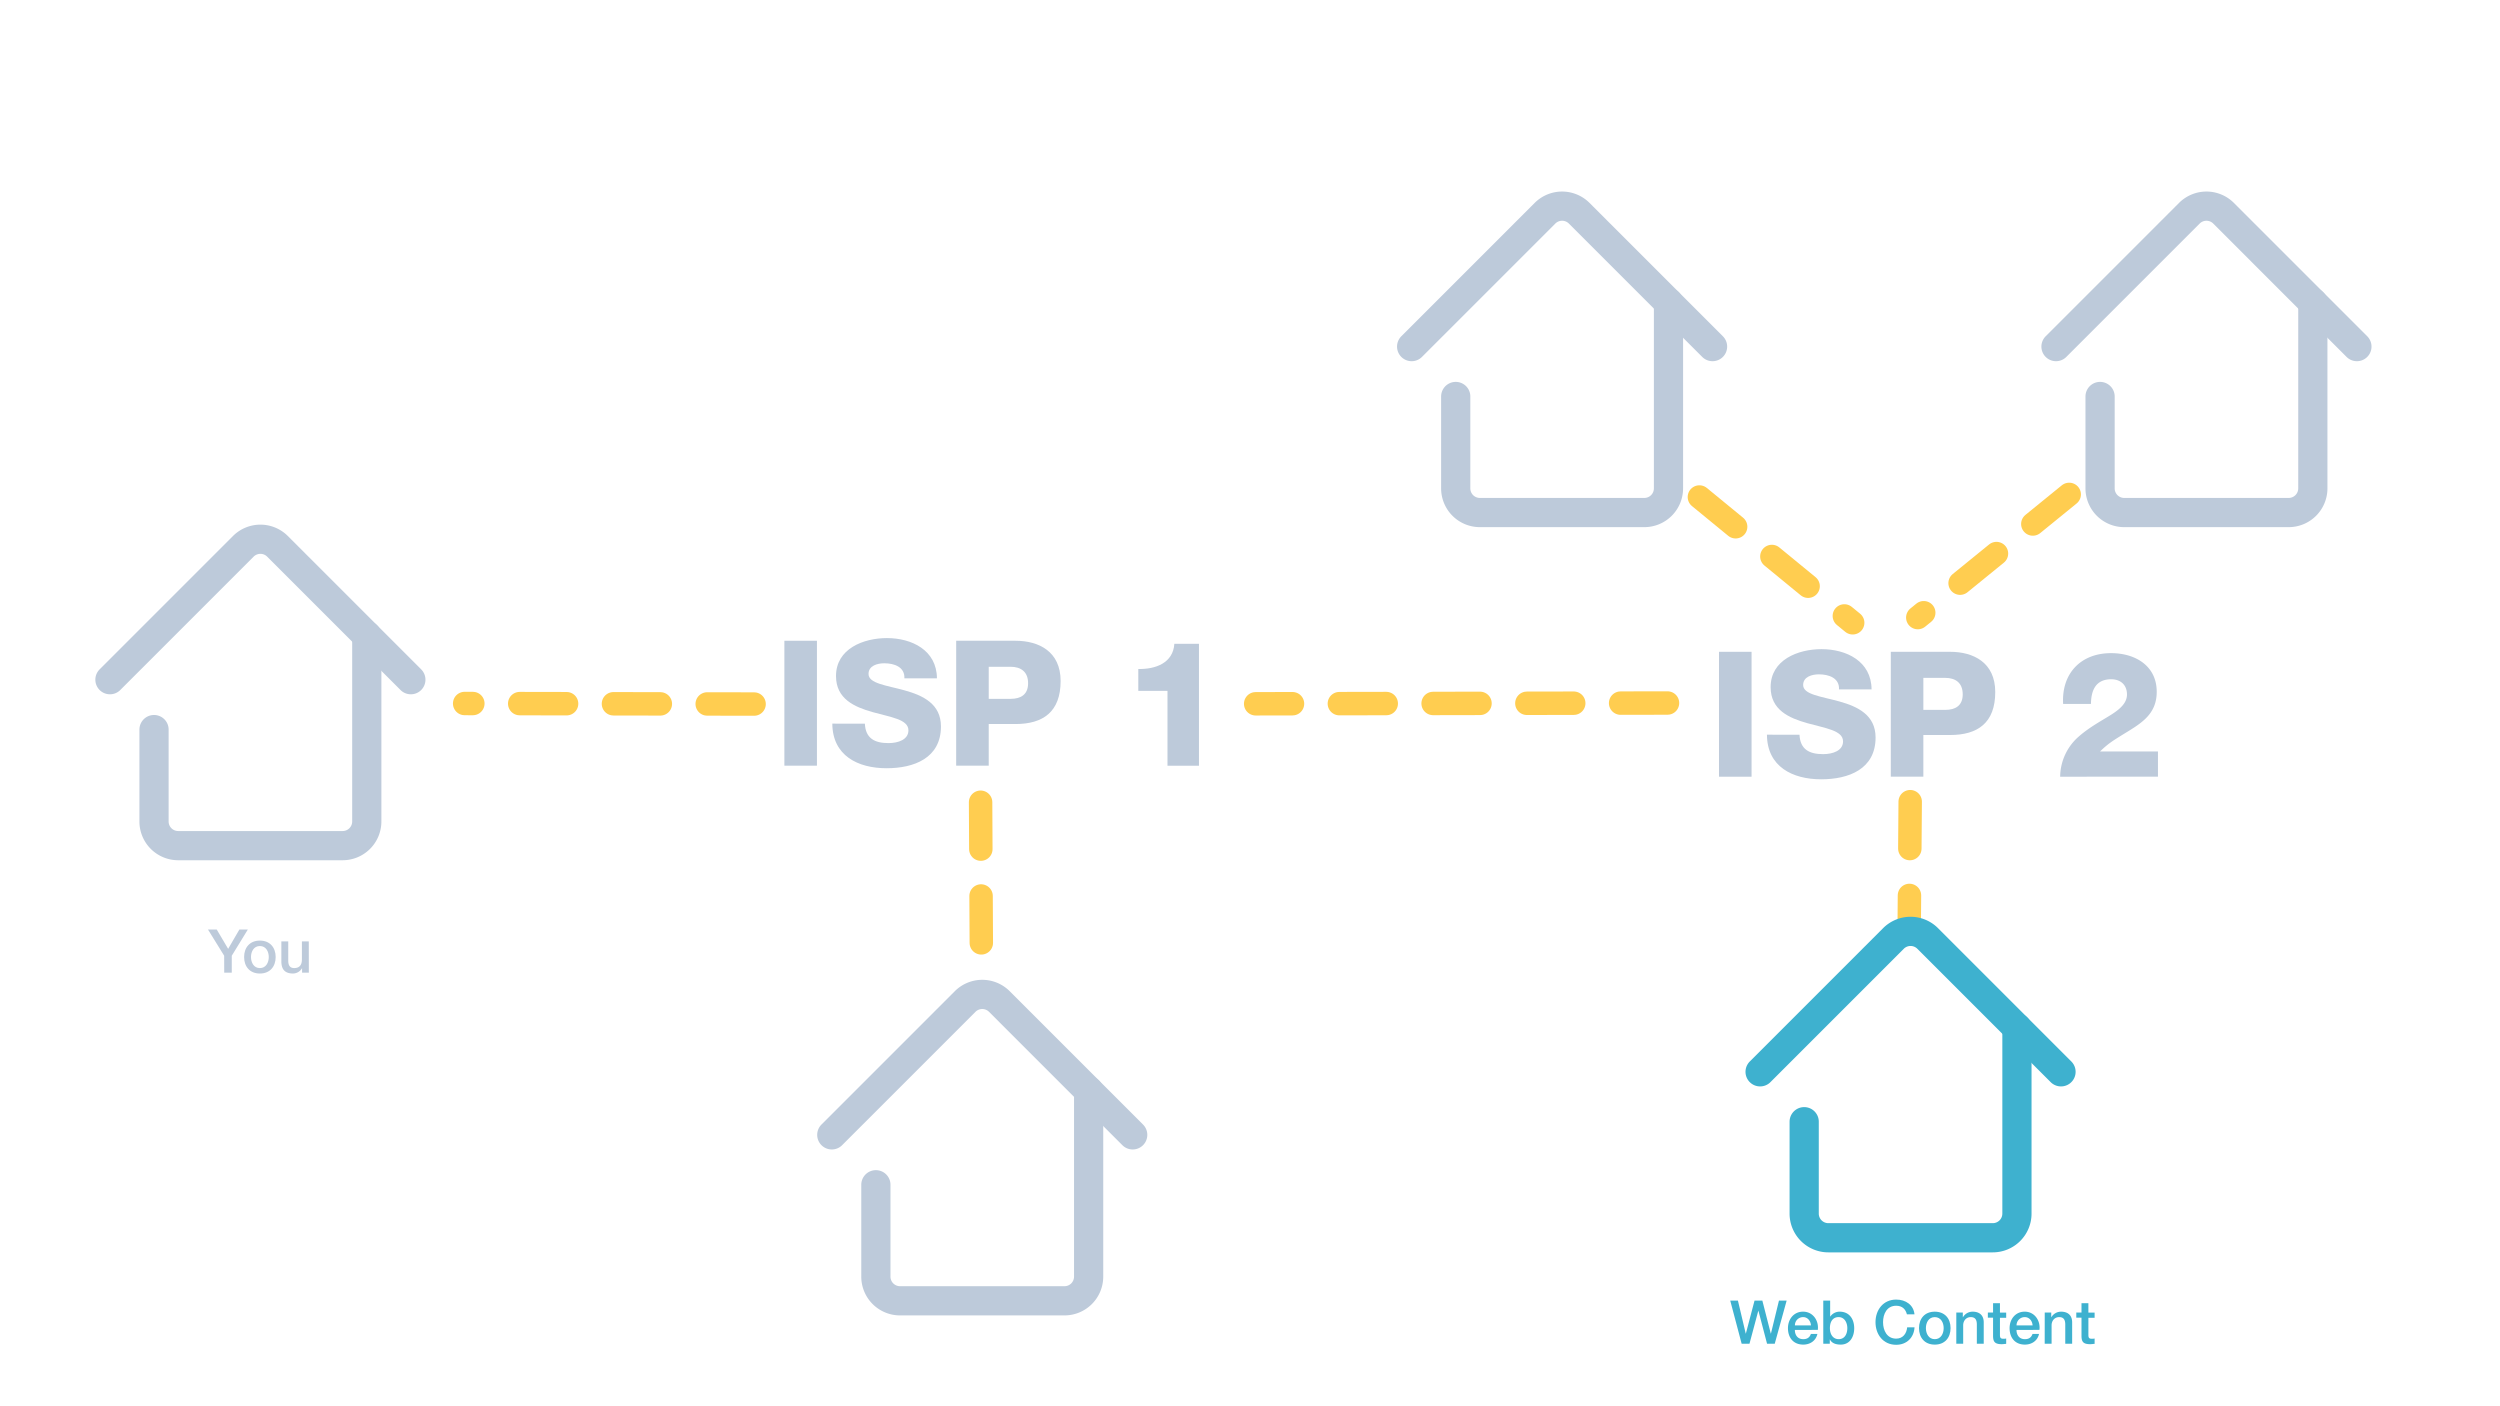 <?xml version="1.0" encoding="UTF-8" standalone="no"?>
<svg
   xmlns:dc="http://purl.org/dc/elements/1.1/"
   xmlns:cc="http://creativecommons.org/ns#"
   xmlns:rdf="http://www.w3.org/1999/02/22-rdf-syntax-ns#"
   xmlns:svg="http://www.w3.org/2000/svg"
   xmlns="http://www.w3.org/2000/svg"
   xmlns:sodipodi="http://sodipodi.sourceforge.net/DTD/sodipodi-0.dtd"
   xmlns:inkscape="http://www.inkscape.org/namespaces/inkscape"
   width="1920"
   height="1080"
   viewBox="0 0 1920 1080"
   version="1.1"
   id="svg5239"
   sodipodi:docname="data-p2p-content.svg"
   inkscape:version="0.92.5 (2060ec1f9f, 2020-04-08)">
  <sodipodi:namedview
     pagecolor="#ffffff"
     bordercolor="#666666"
     borderopacity="1"
     objecttolerance="10"
     gridtolerance="10"
     guidetolerance="10"
     inkscape:pageopacity="0"
     inkscape:pageshadow="2"
     inkscape:window-width="1920"
     inkscape:window-height="1029"
     id="namedview5241"
     showgrid="false"
     inkscape:zoom="0.5"
     inkscape:cx="1168.8974"
     inkscape:cy="340.34215"
     inkscape:window-x="0"
     inkscape:window-y="0"
     inkscape:window-maximized="1"
     inkscape:current-layer="layer2" />
  <defs
     id="defs5094">
    <style
       id="style5092">
.cls-1,.cls-3,.cls-5,.cls-6,.cls-7,.cls-8{fill:none;stroke-linecap:round;stroke-miterlimit:10;}
.cls-1{stroke:#bdcada;}.cls-1,.cls-3{stroke-width:22.43px;}.cls-2{fill:#bdcada;}.cls-3{stroke:#3eb1cf;}.cls-4{fill:#3eb1cf;}.cls-5,.cls-6,.cls-7,.cls-8{stroke:#ffcd50;stroke-width:22.43px;}.cls-5{stroke-dasharray:25 50;}.cls-7{stroke-dasharray:19.4 38.81;}.cls-8{stroke-dasharray:15.37 30.75;}</style>
  </defs>
  <title
     id="title5096">Illustrations</title>
  <g
     inkscape:groupmode="layer"
     id="layer3"
     inkscape:label="Links">
    <path
       style="display:inline;fill:none;stroke:#ffcd50;stroke-width:18;stroke-linecap:round;stroke-linejoin:round;stroke-miterlimit:4;stroke-dasharray:36, 36;stroke-dashoffset:0;stroke-opacity:1"
       d="m 753.095,616.119 0.735,143.663"
       id="path2470"
       inkscape:connector-curvature="0"
       sodipodi:nodetypes="cc" />
    <path
       style="display:inline;fill:none;stroke:#ffcd50;stroke-width:18;stroke-linecap:round;stroke-linejoin:round;stroke-miterlimit:4;stroke-dasharray:36, 36;stroke-dashoffset:0;stroke-opacity:1"
       d="m 1280.636,539.923 -316.278,0.588"
       id="path2470-2"
       inkscape:connector-curvature="0"
       sodipodi:nodetypes="cc" />
    <path
       style="display:inline;fill:none;stroke:#ffcd50;stroke-width:18;stroke-linecap:round;stroke-linejoin:round;stroke-miterlimit:4;stroke-dasharray:36, 36;stroke-dashoffset:0;stroke-opacity:1"
       d="m 1467.029,615.692 -0.78,99.717"
       id="path2470-5"
       inkscape:connector-curvature="0"
       sodipodi:nodetypes="cc" />
    <path
       style="display:inline;fill:none;stroke:#ffcd50;stroke-width:18;stroke-linecap:round;stroke-linejoin:round;stroke-miterlimit:4;stroke-dasharray:36, 36;stroke-dashoffset:0;stroke-opacity:1"
       d="m 1589.139,379.706 -116.278,94.588"
       id="path2470-2-6"
       inkscape:connector-curvature="0"
       sodipodi:nodetypes="cc" />
    <path
       style="display:inline;fill:none;stroke:#ffcd50;stroke-width:18;stroke-linecap:round;stroke-linejoin:round;stroke-miterlimit:4;stroke-dasharray:36, 36;stroke-dashoffset:0;stroke-opacity:1"
       d="m 1305.139,381.706 117.722,96.588"
       id="path2470-2-6-8"
       inkscape:connector-curvature="0"
       sodipodi:nodetypes="cc" />
    <path
       style="display:inline;fill:none;stroke:#ffcd50;stroke-width:18;stroke-linecap:round;stroke-linejoin:round;stroke-miterlimit:4;stroke-dasharray:36, 36;stroke-dashoffset:0;stroke-opacity:1"
       d="M 579.139,540.706 356.861,540.294"
       id="path2470-2-0"
       inkscape:connector-curvature="0"
       sodipodi:nodetypes="cc" />
  </g>
  <g
     inkscape:groupmode="layer"
     id="layer2"
     inkscape:label="Original"
     style="display:inline">
    <g
       id="g2447"
       transform="translate(0,50)">
      <path
         class="cls-1"
         d="m 281.69,438.15 v 142.73 a 18.56,18.56 0 0 1 -18.57,18.57 H 136.86 a 18.56,18.56 0 0 1 -18.57,-18.57 v -70.56"
         id="path5098"
         inkscape:connector-curvature="0"
         style="fill:none;stroke:#bdcada;stroke-width:22.43px;stroke-linecap:round;stroke-miterlimit:10" />
      <path
         class="cls-1"
         d="M 84.44,472 186.86,369.58 a 18.57,18.57 0 0 1 26.26,0 L 315.53,472"
         id="path5100"
         inkscape:connector-curvature="0"
         style="fill:none;stroke:#bdcada;stroke-width:22.43px;stroke-linecap:round;stroke-miterlimit:10" />
    </g>
    <g
       transform="translate(-452.191,163.584)"
       id="g2381">
      <path
         class="cls-2"
         d="m 1054.6,328.52 h 25 v 95.93 h -25 z"
         id="path5102"
         inkscape:connector-curvature="0"
         style="fill:#bdcada" />
      <path
         class="cls-2"
         d="m 1116.41,392.2 c 0.53,11.29 7.52,14.92 18.13,14.92 7.53,0 15.32,-2.69 15.32,-9.81 0,-8.47 -13.7,-10.08 -27.54,-14 -13.84,-3.92 -28.08,-10.08 -28.08,-27.68 0,-21 21.09,-29.16 39.09,-29.16 19.08,0 38.29,9.27 38.43,30.91 h -25 c 0.4,-8.74 -7.79,-11.56 -15.45,-11.56 -5.38,0 -12.09,1.88 -12.09,8.2 0,7.39 13.84,8.73 27.81,12.63 13.97,3.9 27.81,10.34 27.81,27.67 0,24.32 -20.69,32.11 -41.78,32.11 -22,0 -41.52,-9.67 -41.65,-34.26 z"
         id="path5104"
         inkscape:connector-curvature="0"
         style="fill:#bdcada" />
      <path
         class="cls-2"
         d="m 1186.54,328.52 h 45.55 c 17.87,0 34.66,8.2 34.66,30.9 0,23.78 -13.57,33.05 -34.66,33.05 h -20.56 v 32 h -25 z m 25,44.61 h 16.8 c 7.79,0 13.43,-3.23 13.43,-12 0,-9 -5.78,-12.63 -13.43,-12.63 h -16.8 z"
         id="path5106"
         inkscape:connector-curvature="0"
         style="fill:#bdcada" />
      <path
         class="cls-2"
         d="m 1326.41,367 v -16.8 c 13.17,0.27 26.74,-4.57 27.68,-19.35 H 1373 v 93.65 h -24.18 V 367 Z"
         id="path5108"
         inkscape:connector-curvature="0"
         style="fill:#bdcada" />
    </g>
    <path
       style="fill:#bdcada"
       inkscape:connector-curvature="0"
       id="path5124"
       d="m 172.16,734 -12.44,-20.14 h 6.73 l 8.77,14.85 8.64,-14.85 h 6.49 L 178,734 v 13 h -5.8 z"
       class="cls-2" />
    <path
       style="fill:#bdcada"
       inkscape:connector-curvature="0"
       id="path5126"
       d="m 187.48,735 c 0,-7.33 4.41,-12.63 12.11,-12.63 7.7,0 12.12,5.3 12.12,12.63 0,7.33 -4.41,12.67 -12.12,12.67 -7.71,0 -12.11,-5.31 -12.11,-12.67 z m 18.94,0 c 0,-4.13 -2.09,-8.45 -6.83,-8.45 -4.74,0 -6.82,4.32 -6.82,8.45 0,4.13 2.09,8.49 6.82,8.49 4.73,0 6.83,-4.33 6.83,-8.49 z"
       class="cls-2" />
    <path
       style="fill:#bdcada"
       inkscape:connector-curvature="0"
       id="path5128"
       d="M 237.19,747 H 232 v -3.34 h -0.1 a 8.07,8.07 0 0 1 -6.82,4 c -6.27,0 -9,-3.15 -9,-9.42 V 723 h 5.29 v 14.72 c 0,4.22 1.72,5.75 4.6,5.75 4.41,0 5.89,-2.83 5.89,-6.54 V 723 h 5.29 z"
       class="cls-2" />
    <g
       id="g2528"
       transform="translate(-248.117,331.863)">
      <path
         class="cls-4"
         d="m 1576.94,667 h 5.9 l 6,25.34 h 0.09 L 1595.6,667 h 6 l 6.49,25.34 h 0.1 l 6.17,-25.34 h 5.9 l -9.15,33.14 h -5.89 l -6.64,-25.34 h -0.09 l -6.78,25.34 h -6 z"
         id="path5130"
         inkscape:connector-curvature="0"
         style="fill:#3eb1cf" />
      <path
         class="cls-4"
         d="m 1626.57,689.52 c 0,3.76 2,7.1 6.45,7.1 3.06,0 4.92,-1.34 5.85,-4 h 5 c -1.16,5.25 -5.61,8.17 -10.86,8.17 -7.52,0 -11.74,-5.25 -11.74,-12.63 0,-6.82 4.45,-12.67 11.6,-12.67 7.57,0 12.21,6.83 11.33,14 z m 12.35,-3.48 c -0.19,-3.34 -2.46,-6.36 -6,-6.36 a 6.27,6.27 0 0 0 -6.31,6.36 z"
         id="path5132"
         inkscape:connector-curvature="0"
         style="fill:#3eb1cf" />
      <path
         class="cls-4"
         d="m 1648.39,667 h 5.29 v 12.25 h 0.09 a 8.75,8.75 0 0 1 7.15,-3.76 c 7.57,0 11.23,5.76 11.23,12.77 0,6.45 -3.25,12.53 -10.35,12.53 -3.25,0 -6.73,-0.79 -8.31,-3.95 h -0.09 v 3.3 h -5 z m 11.83,12.67 c -4.45,0 -6.73,3.39 -6.73,8.49 0,4.83 2.46,8.45 6.73,8.45 4.83,0 6.64,-4.27 6.64,-8.45 0,-4.35 -2.27,-8.48 -6.64,-8.48 z"
         id="path5134"
         inkscape:connector-curvature="0"
         style="fill:#3eb1cf" />
      <path
         class="cls-4"
         d="m 1712.63,677.54 c -1,-3.8 -3.43,-6.59 -8.26,-6.59 -7.1,0 -10.07,6.27 -10.07,12.63 0,6.36 3,12.63 10.07,12.63 5.15,0 8,-3.86 8.45,-8.68 h 5.66 c -0.46,7.93 -6.08,13.41 -14.11,13.41 -9.93,0 -15.87,-7.89 -15.87,-17.36 0,-9.47 5.94,-17.36 15.87,-17.36 7.47,0 13.37,4.18 14.06,11.32 z"
         id="path5136"
         inkscape:connector-curvature="0"
         style="fill:#3eb1cf" />
      <path
         class="cls-4"
         d="m 1721.92,688.13 c 0,-7.34 4.41,-12.63 12.11,-12.63 7.7,0 12.12,5.29 12.12,12.63 0,7.34 -4.41,12.67 -12.12,12.67 -7.71,0 -12.11,-5.29 -12.11,-12.67 z m 18.94,0 c 0,-4.13 -2.09,-8.45 -6.83,-8.45 -4.74,0 -6.82,4.32 -6.82,8.45 0,4.13 2.09,8.49 6.82,8.49 4.73,0 6.83,-4.31 6.83,-8.49 z"
         id="path5138"
         inkscape:connector-curvature="0"
         style="fill:#3eb1cf" />
      <path
         class="cls-4"
         d="m 1750.56,676.15 h 5 v 3.53 l 0.1,0.09 a 8.59,8.59 0 0 1 7.47,-4.27 c 5.2,0 8.49,2.79 8.49,8.17 v 16.48 h -5.29 v -15.09 c -0.09,-3.76 -1.58,-5.38 -4.69,-5.38 -3.52,0 -5.8,2.79 -5.8,6.31 v 14.16 h -5.29 z"
         id="path5140"
         inkscape:connector-curvature="0"
         style="fill:#3eb1cf" />
      <path
         class="cls-4"
         d="m 1774.79,676.15 h 4 V 669 h 5.29 v 7.19 h 4.79 v 4 h -4.79 V 693 c 0,2.18 0.19,3.3 2.56,3.3 a 8.89,8.89 0 0 0 2.23,-0.19 v 4.08 c -1.16,0.1 -2.28,0.28 -3.44,0.28 -5.52,0 -6.54,-2.13 -6.64,-6.12 V 680.1 h -4 z"
         id="path5142"
         inkscape:connector-curvature="0"
         style="fill:#3eb1cf" />
      <path
         class="cls-4"
         d="m 1796.79,689.52 c 0,3.76 2,7.1 6.46,7.1 3.06,0 4.92,-1.34 5.84,-4 h 5 c -1.16,5.25 -5.62,8.17 -10.86,8.17 -7.52,0 -11.75,-5.25 -11.75,-12.63 0,-6.82 4.46,-12.67 11.61,-12.67 7.56,0 12.2,6.83 11.32,14 z m 12.35,-3.48 c -0.18,-3.34 -2.46,-6.36 -6,-6.36 a 6.28,6.28 0 0 0 -6.32,6.36 z"
         id="path5144"
         inkscape:connector-curvature="0"
         style="fill:#3eb1cf" />
      <path
         class="cls-4"
         d="m 1818.47,676.15 h 5 v 3.53 l 0.09,0.09 a 8.61,8.61 0 0 1 7.47,-4.27 c 5.2,0 8.5,2.79 8.5,8.17 v 16.48 h -5.29 v -15.09 c -0.1,-3.76 -1.58,-5.38 -4.69,-5.38 -3.53,0 -5.81,2.79 -5.81,6.31 v 14.16 h -5.29 z"
         id="path5146"
         inkscape:connector-curvature="0"
         style="fill:#3eb1cf" />
      <path
         class="cls-4"
         d="m 1842.71,676.15 h 4 V 669 h 5.29 v 7.19 h 4.78 v 4 H 1852 V 693 c 0,2.18 0.18,3.3 2.55,3.3 a 8.85,8.85 0 0 0 2.23,-0.19 v 4.08 c -1.16,0.1 -2.27,0.28 -3.44,0.28 -5.52,0 -6.54,-2.13 -6.63,-6.12 V 680.1 h -4 z"
         id="path5148"
         inkscape:connector-curvature="0"
         style="fill:#3eb1cf" />
    </g>
    <g
       id="g2480"
       transform="translate(265.601,-93.962)">
      <path
         class="cls-2"
         d="m 1054.6,594.55 h 25 v 95.93 h -25 z"
         id="path5204"
         inkscape:connector-curvature="0"
         style="fill:#bdcada" />
      <path
         class="cls-2"
         d="m 1116.41,658.23 c 0.53,11.29 7.52,14.91 18.13,14.91 7.53,0 15.32,-2.68 15.32,-9.8 0,-8.47 -13.7,-10.08 -27.54,-14 -13.84,-3.92 -28.08,-10.07 -28.08,-27.67 0,-21 21.09,-29.16 39.09,-29.16 19.08,0 38.29,9.27 38.43,30.9 h -25 c 0.4,-8.73 -7.79,-11.55 -15.45,-11.55 -5.38,0 -12.09,1.88 -12.09,8.19 0,7.39 13.84,8.74 27.81,12.63 13.97,3.89 27.81,10.35 27.81,27.68 0,24.32 -20.69,32.11 -41.78,32.11 -22,0 -41.52,-9.67 -41.65,-34.26 z"
         id="path5206"
         inkscape:connector-curvature="0"
         style="fill:#bdcada" />
      <path
         class="cls-2"
         d="m 1186.54,594.55 h 45.55 c 17.87,0 34.66,8.19 34.66,30.9 0,23.78 -13.57,33 -34.66,33 h -20.56 v 32 h -25 z m 25,44.6 h 16.8 c 7.79,0 13.43,-3.22 13.43,-11.95 0,-9 -5.78,-12.63 -13.43,-12.63 h -16.8 z"
         id="path5208"
         inkscape:connector-curvature="0"
         style="fill:#bdcada" />
      <path
         class="cls-2"
         d="m 1316.6,690.48 a 41.48,41.48 0 0 1 14.65,-31.17 c 8.06,-7 17.19,-11.83 24.45,-16.4 7.26,-4.57 12.22,-9.27 12.22,-15.58 0,-7.26 -4.83,-11.69 -12.09,-11.69 -12.09,0 -15.45,8.73 -15.58,18.94 h -21.37 c -1.34,-23.24 13.44,-39 36.82,-39 18.54,0 35.06,9.67 35.06,29.69 0,18 -12.89,24.73 -26.6,33.19 -7.12,4.43 -10.88,6.72 -16.93,12.63 h 44.48 v 19.35 z"
         id="path5210"
         inkscape:connector-curvature="0"
         style="fill:#bdcada" />
    </g>
    <g
       transform="translate(554.381,399.571)"
       style="display:inline"
       id="g2447-5">
      <path
         class="cls-1"
         d="m 281.69,438.15 v 142.73 a 18.56,18.56 0 0 1 -18.57,18.57 H 136.86 a 18.56,18.56 0 0 1 -18.57,-18.57 v -70.56"
         id="path5098-9"
         inkscape:connector-curvature="0"
         style="fill:none;stroke:#bdcada;stroke-width:22.43px;stroke-linecap:round;stroke-miterlimit:10" />
      <path
         class="cls-1"
         d="M 84.44,472 186.86,369.58 a 18.57,18.57 0 0 1 26.26,0 L 315.53,472"
         id="path5100-4"
         inkscape:connector-curvature="0"
         style="fill:none;stroke:#bdcada;stroke-width:22.43px;stroke-linecap:round;stroke-miterlimit:10" />
    </g>
    <g
       transform="translate(1267.321,351.152)"
       style="display:inline"
       id="g2447-5-4">
      <path
         class="cls-1"
         d="m 281.69,438.15 v 142.73 a 18.56,18.56 0 0 1 -18.57,18.57 H 136.86 a 18.56,18.56 0 0 1 -18.57,-18.57 v -70.56"
         id="path5098-9-7"
         inkscape:connector-curvature="0"
         style="fill:none;stroke:#3eb1cf;stroke-width:22.43px;stroke-linecap:round;stroke-miterlimit:10;stroke-opacity:1" />
      <path
         class="cls-1"
         d="M 84.44,472 186.86,369.58 a 18.57,18.57 0 0 1 26.26,0 L 315.53,472"
         id="path5100-4-7"
         inkscape:connector-curvature="0"
         style="fill:none;stroke:#3eb1cf;stroke-width:22.43px;stroke-linecap:round;stroke-miterlimit:10;stroke-opacity:1" />
    </g>
    <g
       transform="translate(999.704,-205.819)"
       style="display:inline"
       id="g2447-5-48">
      <path
         class="cls-1"
         d="m 281.69,438.15 v 142.73 a 18.56,18.56 0 0 1 -18.57,18.57 H 136.86 a 18.56,18.56 0 0 1 -18.57,-18.57 v -70.56"
         id="path5098-9-1"
         inkscape:connector-curvature="0"
         style="fill:none;stroke:#bdcada;stroke-width:22.43px;stroke-linecap:round;stroke-miterlimit:10" />
      <path
         class="cls-1"
         d="M 84.44,472 186.86,369.58 a 18.57,18.57 0 0 1 26.26,0 L 315.53,472"
         id="path5100-4-2"
         inkscape:connector-curvature="0"
         style="fill:none;stroke:#bdcada;stroke-width:22.43px;stroke-linecap:round;stroke-miterlimit:10" />
    </g>
    <g
       transform="translate(1494.568,-205.819)"
       style="display:inline"
       id="g2447-5-8">
      <path
         class="cls-1"
         d="m 281.69,438.15 v 142.73 a 18.56,18.56 0 0 1 -18.57,18.57 H 136.86 a 18.56,18.56 0 0 1 -18.57,-18.57 v -70.56"
         id="path5098-9-9"
         inkscape:connector-curvature="0"
         style="fill:none;stroke:#bdcada;stroke-width:22.43px;stroke-linecap:round;stroke-miterlimit:10" />
      <path
         class="cls-1"
         d="M 84.44,472 186.86,369.58 a 18.57,18.57 0 0 1 26.26,0 L 315.53,472"
         id="path5100-4-3"
         inkscape:connector-curvature="0"
         style="fill:none;stroke:#bdcada;stroke-width:22.43px;stroke-linecap:round;stroke-miterlimit:10" />
    </g>
  </g>
  <g
     inkscape:groupmode="layer"
     id="layer1"
     inkscape:label="Label"
     style="display:inline">
    <g
       aria-label="Community Network"
       transform="translate(-51.863,-69.65)"
       style="font-style:normal;font-variant:normal;font-weight:bold;font-stretch:normal;font-size:48px;line-height:1.25;font-family:'Open Sans';-inkscape-font-specification:'Open Sans, Bold';font-variant-ligatures:normal;font-variant-caps:normal;font-variant-numeric:normal;font-feature-settings:normal;text-align:start;letter-spacing:0px;word-spacing:0px;writing-mode:lr-tb;text-anchor:start;fill:#bdcada;fill-opacity:1;stroke:none"
       id="flowRoot5318" />
  </g>
</svg>

